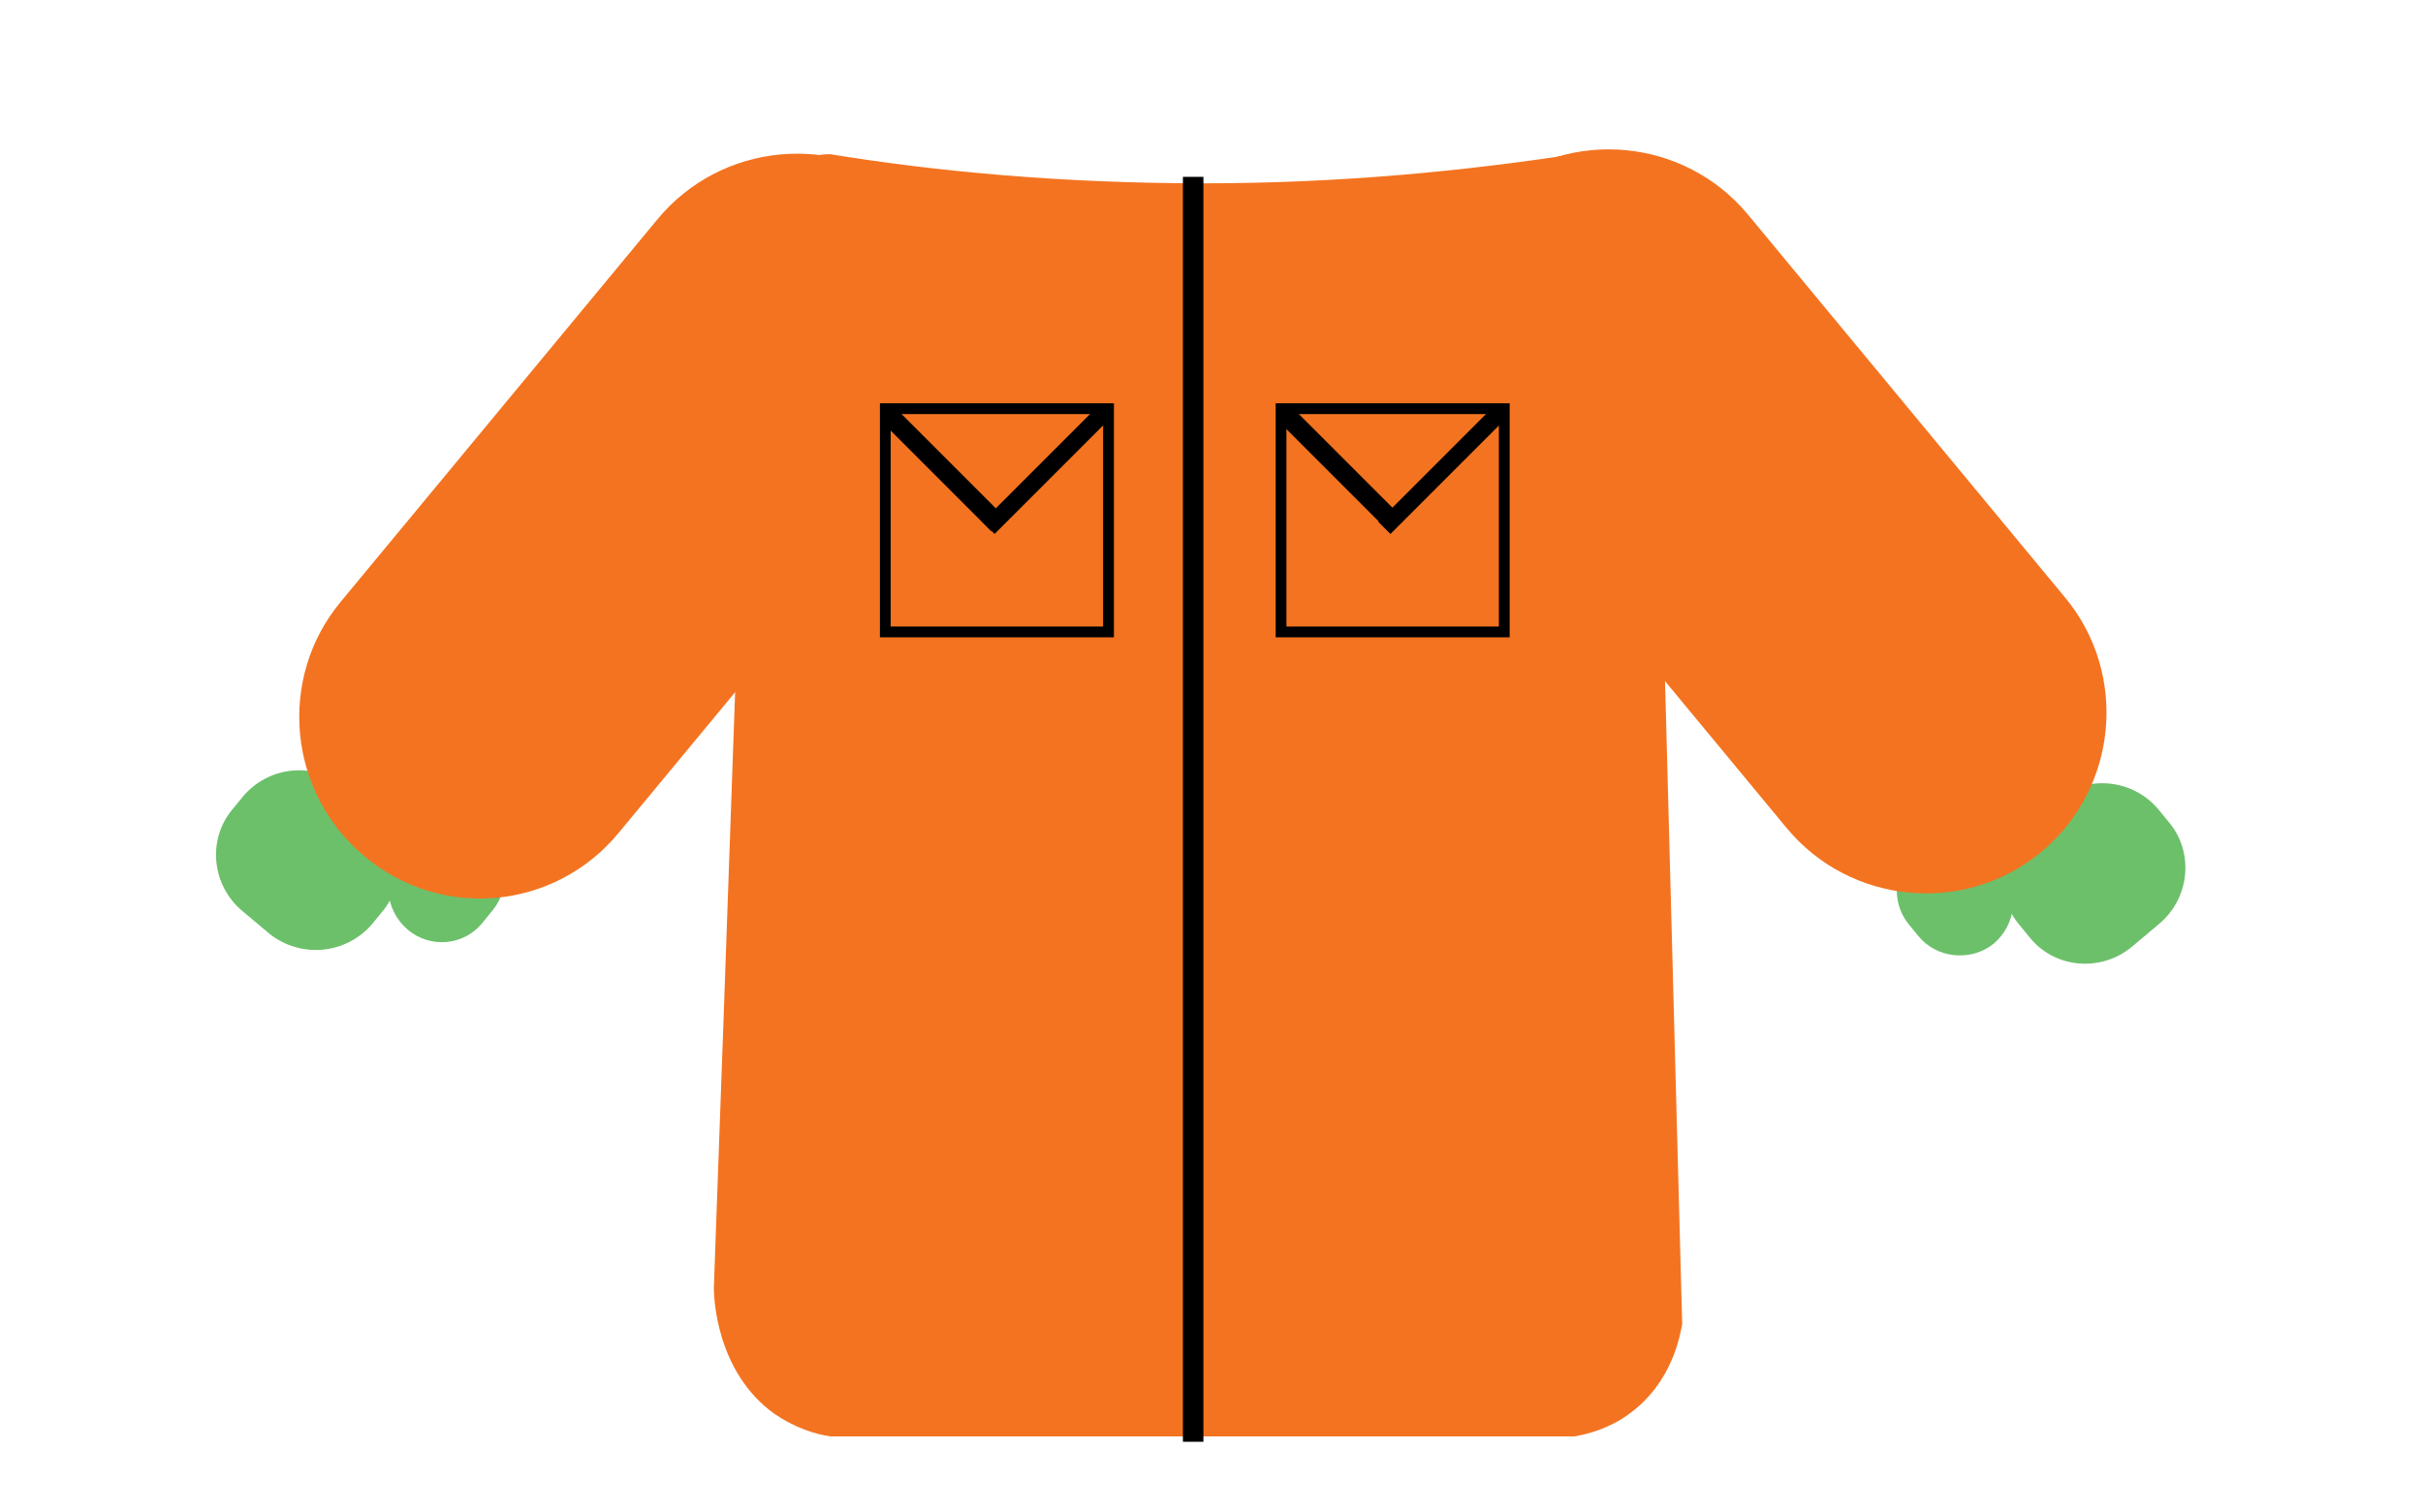 <?xml version="1.0" encoding="utf-8"?>
<!-- Generator: Adobe Illustrator 20.0.0, SVG Export Plug-In . SVG Version: 6.00 Build 0)  -->
<svg version="1.1" xmlns="http://www.w3.org/2000/svg" xmlns:xlink="http://www.w3.org/1999/xlink" x="0px" y="0px"
	 viewBox="0 0 224.7 140.2" style="enable-background:new 0 0 224.7 140.2;" xml:space="preserve">
<style type="text/css">
	.st0{fill:#F1F2F2;}
	.st1{fill:#FFFFFF;stroke:#FFFFFF;stroke-miterlimit:10;}
	.st2{fill:#6D6E71;}
	.st3{fill:none;stroke:#231F20;stroke-miterlimit:10;}
	.st4{fill:#FFFFFF;}
	.st5{fill:#FFFFFF;stroke:#231F20;stroke-miterlimit:10;}
	.st6{fill:#D1D3D4;}
	.st7{fill:none;stroke:#000000;stroke-miterlimit:10;}
	.st8{fill:#E6E7E8;}
	.st9{fill:none;stroke:#939598;stroke-miterlimit:10;}
	.st10{fill:#939598;}
	.st11{fill:#70758D;}
	.st12{opacity:0.6;}
	.st13{fill:#2E375D;}
	.st14{opacity:0.6;fill:#2E375D;}
	.st15{opacity:0.3;fill:none;stroke:#2E375D;stroke-miterlimit:10;}
	.st16{fill:#2CE5B5;}
	.st17{fill:#00C6AD;}
	.st18{fill:#25B0E5;}
	.st19{fill:#4275F4;}
	.st20{fill:none;}
	.st21{fill:none;stroke:#AFAFAF;stroke-miterlimit:10;}
	.st22{fill:none;stroke:#FFFFFF;stroke-miterlimit:10;}
	.st23{fill:#DCDCDC;}
	.st24{fill:none;stroke:#DCDCDC;stroke-miterlimit:10;}
	.st25{fill:#A7A9AC;}
	.st26{fill:#00AEEF;}
	.st27{fill:#BCBEC0;}
	.st28{opacity:0.6;fill:#FFFFFF;}
	.st29{opacity:0.3;fill:none;stroke:#2E375D;stroke-width:3;stroke-miterlimit:10;}
	.st30{fill:none;stroke:#70758D;stroke-width:5;stroke-miterlimit:10;}
	.st31{opacity:0.3;fill:#2E375D;}
	.st32{opacity:0.3;}
	.st33{fill:none;stroke:#2E375D;stroke-width:4;stroke-linecap:round;stroke-miterlimit:10;}
	.st34{fill:#808285;}
	.st35{fill:#58595B;}
	.st36{fill:#58595B;stroke:#414042;stroke-miterlimit:10;}
	.st37{fill:#414042;stroke:#414042;stroke-miterlimit:10;}
	.st38{fill:#58595B;stroke:#414042;stroke-width:2;stroke-miterlimit:10;}
	.st39{fill:#414042;}
	.st40{fill:#BC6D4F;}
	.st41{fill:#E23940;}
	.st42{fill:#5161AC;}
	.st43{fill:none;stroke:#58595B;stroke-miterlimit:10;}
	.st44{fill:#6CC06A;}
	.st45{fill:#F47320;}
	.st46{fill:#58595B;stroke:#000000;stroke-miterlimit:10;}
	.st47{fill:#FFE01B;}
	.st48{fill:#58595B;stroke:#231F20;stroke-miterlimit:10;}
	.st49{stroke:#231F20;stroke-miterlimit:10;}
	.st50{fill:none;stroke:#58595B;stroke-width:0.5;stroke-miterlimit:10;}
	.st51{fill:#7D351F;}
	.st52{fill:#58595B;stroke:#BCBEC0;stroke-miterlimit:10;}
	.st53{fill:none;stroke:#BCBEC0;stroke-width:0.5;stroke-miterlimit:10;}
	.st54{fill:none;stroke:#58595B;stroke-width:8;stroke-miterlimit:10;}
	.st55{fill:none;stroke:#58595B;stroke-width:2;stroke-miterlimit:10;}
	.st56{fill:#414042;stroke:#414042;stroke-width:2;stroke-miterlimit:10;}
	.st57{fill:#414042;stroke:#414042;stroke-width:0.25;stroke-miterlimit:10;}
	.st58{fill:#808285;stroke:#414042;stroke-width:0.25;stroke-miterlimit:10;}
	.st59{fill:none;stroke:#414042;stroke-width:0.25;stroke-miterlimit:10;}
	.st60{fill:none;stroke:#808285;stroke-width:0.15;stroke-miterlimit:10;}
	.st61{fill:#F2E651;}
	.st62{fill:#231F20;}
	.st63{fill:url(#SVGID_1_);}
	.st64{fill:url(#SVGID_2_);}
	.st65{fill:none;stroke:#BCBEC0;stroke-width:9;stroke-miterlimit:10;}
	.st66{fill:#8B5E3C;}
	.st67{fill:url(#SVGID_3_);}
	.st68{fill:url(#SVGID_4_);}
	.st69{fill:url(#SVGID_5_);}
	.st70{fill:url(#SVGID_6_);}
	.st71{fill:url(#SVGID_7_);}
	.st72{fill:url(#SVGID_8_);}
	.st73{fill:url(#SVGID_9_);}
	.st74{fill:url(#SVGID_10_);}
	.st75{fill:url(#SVGID_11_);}
	.st76{fill:url(#SVGID_12_);}
	.st77{fill:url(#SVGID_13_);}
	.st78{fill:url(#SVGID_14_);}
	.st79{fill:url(#SVGID_15_);}
	.st80{fill:none;stroke:#414042;stroke-width:7;stroke-miterlimit:10;}
	.st81{fill:none;stroke:#414042;stroke-width:5;stroke-miterlimit:10;}
	.st82{fill:none;stroke:#231F20;stroke-width:6;stroke-miterlimit:10;}
	.st83{fill:#A97C50;}
	.st84{fill:none;stroke:#FFFFFF;stroke-width:0.75;stroke-miterlimit:10;}
	.st85{fill:none;stroke:#58595B;stroke-width:7;stroke-miterlimit:10;}
	.st86{fill:#FFFFFF;stroke:#2CE5B5;stroke-width:2;stroke-miterlimit:10;}
	.st87{fill:#2D3340;}
	.st88{fill:url(#SVGID_16_);}
	.st89{fill:url(#SVGID_17_);}
	.st90{fill:url(#SVGID_18_);}
	.st91{fill:url(#SVGID_19_);}
	.st92{fill:url(#SVGID_20_);}
	.st93{fill:url(#SVGID_21_);}
	.st94{fill:url(#SVGID_22_);}
	.st95{fill:url(#SVGID_23_);}
	.st96{fill:none;stroke:#BCBEC0;stroke-width:15;stroke-miterlimit:10;}
	.st97{fill:#3E46D7;}
	.st98{fill:#E1E1E1;}
	.st99{opacity:0.15;fill:url(#SVGID_24_);}
	.st100{opacity:0.5;fill:url(#SVGID_25_);}
	.st101{fill:url(#SVGID_26_);}
	.st102{opacity:3.000000e-02;fill:none;stroke:#FFFFFF;stroke-width:2;stroke-miterlimit:10;}
	.st103{fill:#FBDB84;}
	.st104{fill:#F3F3F3;}
	.st105{fill:url(#SVGID_27_);}
	.st106{fill:url(#SVGID_28_);}
	.st107{fill:#EEBDEF;}
	.st108{fill:#E6CC81;}
	.st109{opacity:0.8;fill:#E8A0E8;}
	.st110{fill:#EE2A7B;}
	.st111{fill:url(#SVGID_29_);}
	.st112{fill:url(#SVGID_30_);}
	.st113{fill:url(#SVGID_31_);}
	.st114{fill:#EC008C;}
	.st115{opacity:0.8;fill:url(#SVGID_32_);}
	.st116{opacity:0.8;fill:url(#SVGID_33_);}
	.st117{opacity:0.8;fill:url(#SVGID_34_);}
	.st118{fill:#F28CBB;}
	.st119{fill:#FAF6F3;}
	.st120{fill:url(#SVGID_35_);}
	.st121{fill:#2D271A;}
	.st122{fill:#514E3F;}
	.st123{fill:url(#SVGID_36_);}
	.st124{fill:url(#SVGID_37_);}
</style>
<g id="Layer_2">
</g>
<g id="Layer_1">
	<g>
		<path class="st44" d="M197.7,87.8l2.5-2.1c2.9-2.4,3.3-6.7,0.9-9.5l-0.9-1.1c-2.4-2.9-6.7-3.3-9.5-0.9l-2.5,2.1
			c-2.9,2.4-3.3,6.7-0.9,9.5l0.9,1.1C190.5,89.8,194.8,90.2,197.7,87.8z"/>
		<path class="st44" d="M184.9,87.5L184.9,87.5c2.1-1.8,2.4-4.9,0.7-7l-0.9-1.1c-1.8-2.1-4.9-2.4-7-0.7l0,0c-2.1,1.8-2.4,4.9-0.7,7
			l0.9,1.1C179.6,88.9,182.8,89.2,184.9,87.5z"/>
		<path class="st45" d="M189.3,79L189.3,79c7.1-5.9,8.1-16.5,2.2-23.6l-29.4-35.5c-5.9-7.1-16.5-8.1-23.6-2.2l0,0
			c-7.1,5.9-8.1,16.5-2.2,23.6l29.4,35.5C171.6,83.9,182.2,84.9,189.3,79z"/>
		<path class="st44" d="M25,86.6l-2.5-2.1c-2.9-2.4-3.3-6.7-0.9-9.5l0.9-1.1c2.4-2.9,6.7-3.3,9.5-0.9l2.5,2.1
			c2.9,2.4,3.3,6.7,0.9,9.5l-0.9,1.1C32.1,88.5,27.9,88.9,25,86.6z"/>
		<path class="st44" d="M37.8,86.2L37.8,86.2c-2.1-1.8-2.4-4.9-0.7-7l0.9-1.1c1.8-2.1,4.9-2.4,7-0.7l0,0c2.1,1.8,2.4,4.9,0.7,7
			l-0.9,1.1C43.1,87.7,39.9,88,37.8,86.2z"/>
		<path class="st45" d="M33.8,79.4L33.8,79.4c-7.1-5.9-8.1-16.5-2.2-23.6L61,20.3c5.9-7.1,16.5-8.1,23.6-2.2l0,0
			c7.1,5.9,8.1,16.5,2.2,23.6L57.4,77.2C51.5,84.4,40.9,85.4,33.8,79.4z"/>
		<path class="st45" d="M146,133.2H77c-1.4-0.2-3.3-0.8-5.2-2.1c-5.4-3.9-5.6-10.8-5.6-11.7c1.2-32.6,2.3-65.2,3.5-97.8
			c0-4,3.3-7.3,7.3-7.3c9.8,1.6,21.5,2.7,34.6,2.7c13,0,24.6-1.2,34.4-2.7c0.5,0,3.1,0.1,5.2,2.1c1.3,1.3,2.1,3.2,2.1,5.2
			c0.9,33.7,1.8,67.5,2.7,101.2c-0.2,1-0.9,5.4-4.9,8.3C149.2,132.5,147.2,133,146,133.2z"/>
		<rect x="110.2" y="16.9" class="st46" width="0.9" height="116.3"/>
		<g>
			<rect x="82.1" y="37.9" class="st7" width="20.7" height="20.7"/>
			
				<rect x="90" y="43.3" transform="matrix(0.707 -0.707 0.707 0.707 -2.434 81.4)" class="st46" width="14.1" height="0.6"/>
			
				<rect x="80.8" y="43.2" transform="matrix(0.707 0.707 -0.707 0.707 56.439 -49.15)" class="st46" width="13.4" height="0.8"/>
		</g>
		<g>
			<rect x="118.8" y="37.9" class="st7" width="20.7" height="20.7"/>
			
				<rect x="126.7" y="43.2" transform="matrix(0.707 -0.707 0.707 0.707 8.403 107.421)" class="st46" width="14.4" height="0.6"/>
			
				<rect x="117.3" y="43" transform="matrix(0.707 0.707 -0.707 0.707 67.082 -75.066)" class="st46" width="13.8" height="0.8"/>
		</g>
	</g>
</g>
<g id="Layer_3">
</g>
</svg>
